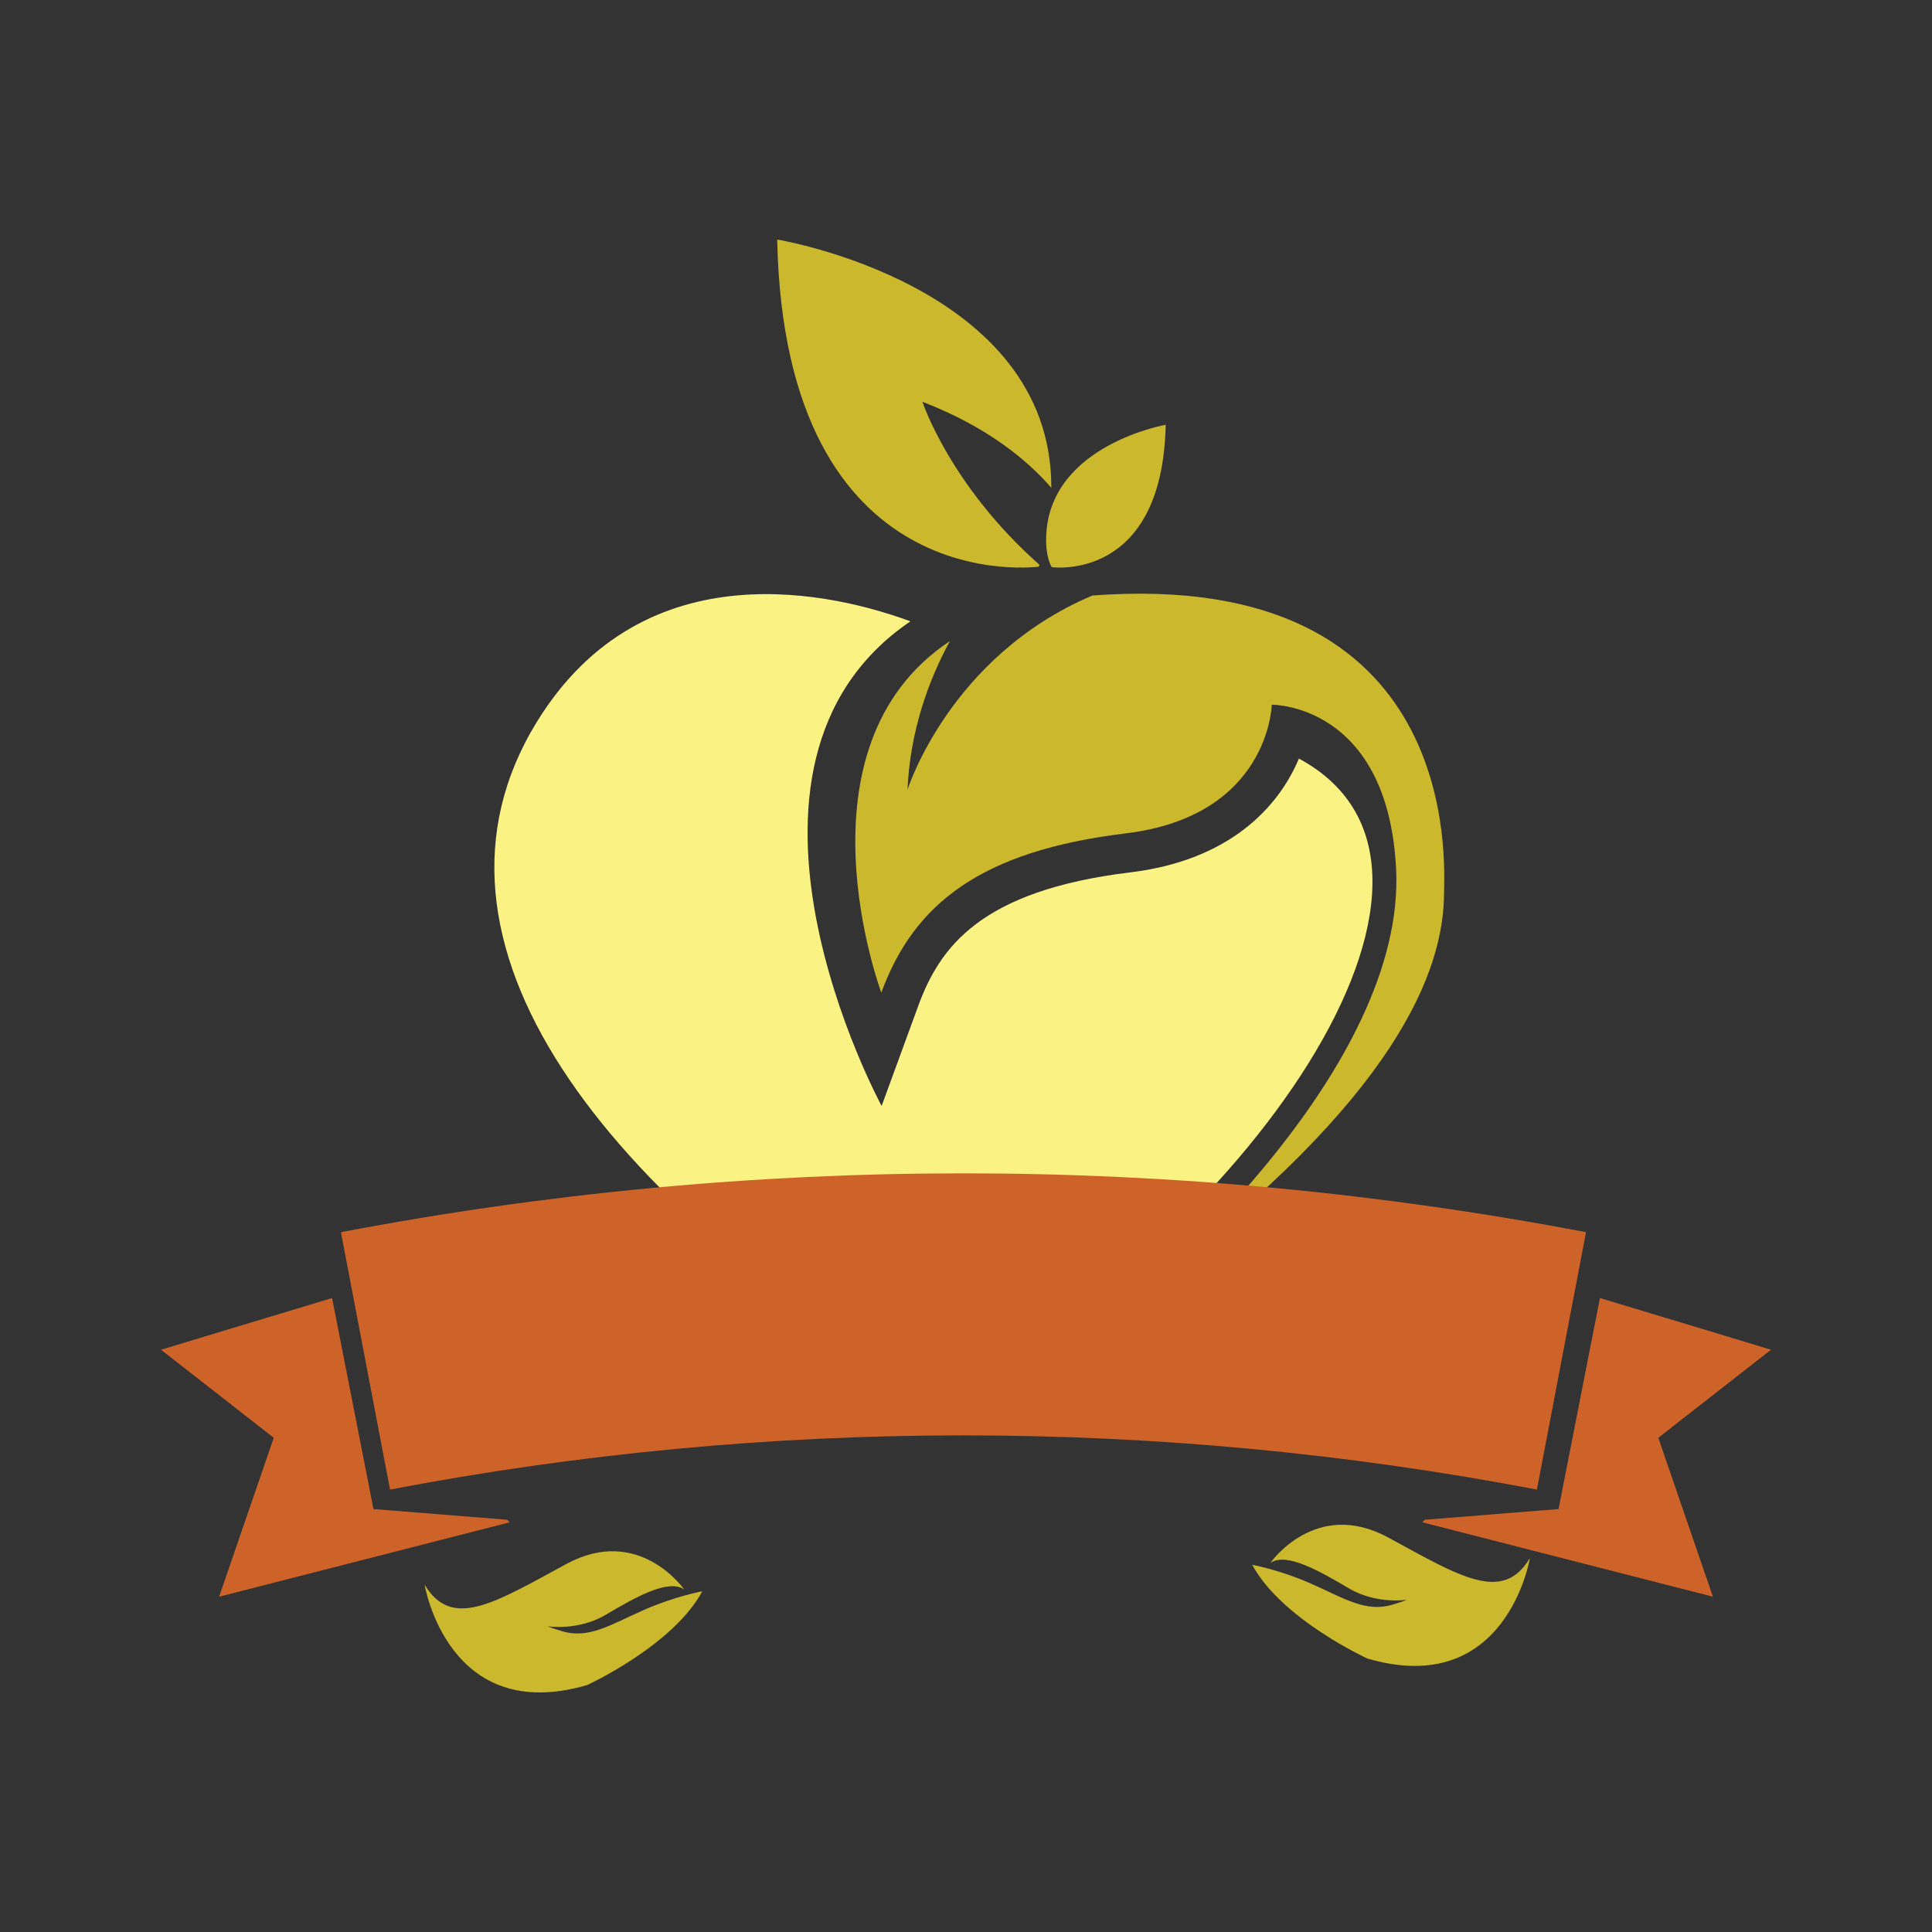 <?xml version="1.0" encoding="utf-8"?>
<!-- Generator: Adobe Illustrator 16.0.0, SVG Export Plug-In . SVG Version: 6.00 Build 0)  -->
<!DOCTYPE svg PUBLIC "-//W3C//DTD SVG 1.1//EN" "http://www.w3.org/Graphics/SVG/1.1/DTD/svg11.dtd">
<svg version="1.1" id="Layer_1" xmlns="http://www.w3.org/2000/svg" xmlns:xlink="http://www.w3.org/1999/xlink" x="0px" y="0px"
	 width="540px" height="540px" viewBox="0 0 540 540" enable-background="new 0 0 540 540" xml:space="preserve">
<rect x="0" y="0" width="540" height="540" fill="#333333" stroke="none"/>
<g>
	<g>
		<g>
			<path fill="#FAF283" d="M363.053,212.029c-5.644,13.438-19.237,28.425-47.119,31.801c-41.962,5.083-53.292,20.969-59.308,37.384
				l-10.207,27.903c0,0-51.54-94.904,8.043-135.454c-19.964-7.366-74.037-21.367-104.455,28.181
				c-37.803,61.576,19.076,133.086,112.174,189.599C345.726,347.7,421.272,243.419,363.053,212.029z"/>
			<path fill="#CBB82C" d="M305.316,166.45c-39.949,16.938-51.673,54.296-51.673,54.296c0.744-16.629,5.953-30.675,11.841-41.551
				c-44.714,29.679-19.154,98.249-19.154,98.249c9.144-24.996,28.047-39.628,68.286-44.506
				c40.236-4.876,40.843-35.971,40.843-35.971s32.312-0.363,34.749,45.725c2.957,55.852-68.881,116.443-68.881,116.443
				c69.123-52.378,82.291-87.79,82.291-109.737C403.616,242.093,409.32,158.64,305.316,166.45z"/>
		</g>
		<g>
			<path fill="#CBB82C" d="M257.817,112.302c17.988,6.922,29.161,16.146,36.031,24.028c0.161-56.8-76.621-69.373-76.621-69.373
				c2.087,101.341,73.133,91.419,73.133,91.419c0.056-0.187,0.094-0.358,0.145-0.542
				C265.542,135.75,257.817,112.302,257.817,112.302z"/>
			<path fill="#CBB82C" d="M292.459,148.925c1.648-24.669,33.357-30.198,33.357-30.198c-0.916,44.122-31.847,39.797-31.847,39.797
				C293.949,158.442,292.01,155.682,292.459,148.925z"/>
		</g>
	</g>
	<g>
		<polygon fill="#CD6329" points="478.762,446.281 397.531,425.485 398.238,424.779 435.619,421.784 447.189,362.807 
			473.514,370.748 495,377.254 463.501,401.865 		"/>
		<path fill="#CD6329" d="M95.29,344.402c114.963-21.933,233.041-21.933,348.01,0c-4.579,23.977-9.151,47.955-13.729,71.936
			c-105.893-20.199-214.658-20.199-320.557,0C104.435,392.357,99.863,368.379,95.29,344.402z"/>
		<polygon fill="#CD6329" points="61.245,446.281 142.475,425.485 141.76,424.779 104.386,421.784 92.817,362.807 66.498,370.748 
			45,377.254 76.51,401.865 		"/>
		<path fill="#CBB82C" d="M355.084,436.826c0,0,12.588-18.108,32.886-7.106c20.015,10.843,32.002,18.547,39.637,5.779
			c0,0-6.469,39.479-45.443,28.058c0,0-23.969-10.979-32.167-26.192c0,0,7.474,1.314,16.545,5.315
			c9.06,4.003,15.138,8.052,22.554,5.859c7.416-2.191,4.98-2.492,6.443-1.744c0,0-9.643,2.362-18.538-2.857
			C368.873,439.153,359.601,433.783,355.084,436.826z"/>
		<path fill="#CBB82C" d="M191.208,444.231c0,0-12.585-18.105-32.894-7.104c-20.008,10.849-32.001,18.553-39.635,5.783
			c0,0,6.469,39.48,45.442,28.06c0,0,23.969-10.981,32.168-26.194c0,0-7.474,1.313-16.54,5.313
			c-9.067,3.997-15.144,8.054-22.558,5.86c-7.415-2.185-4.979-2.491-6.446-1.744c0,0,9.65,2.364,18.539-2.861
			C177.42,446.563,186.69,441.199,191.208,444.231z"/>
	</g>
</g>
</svg>
